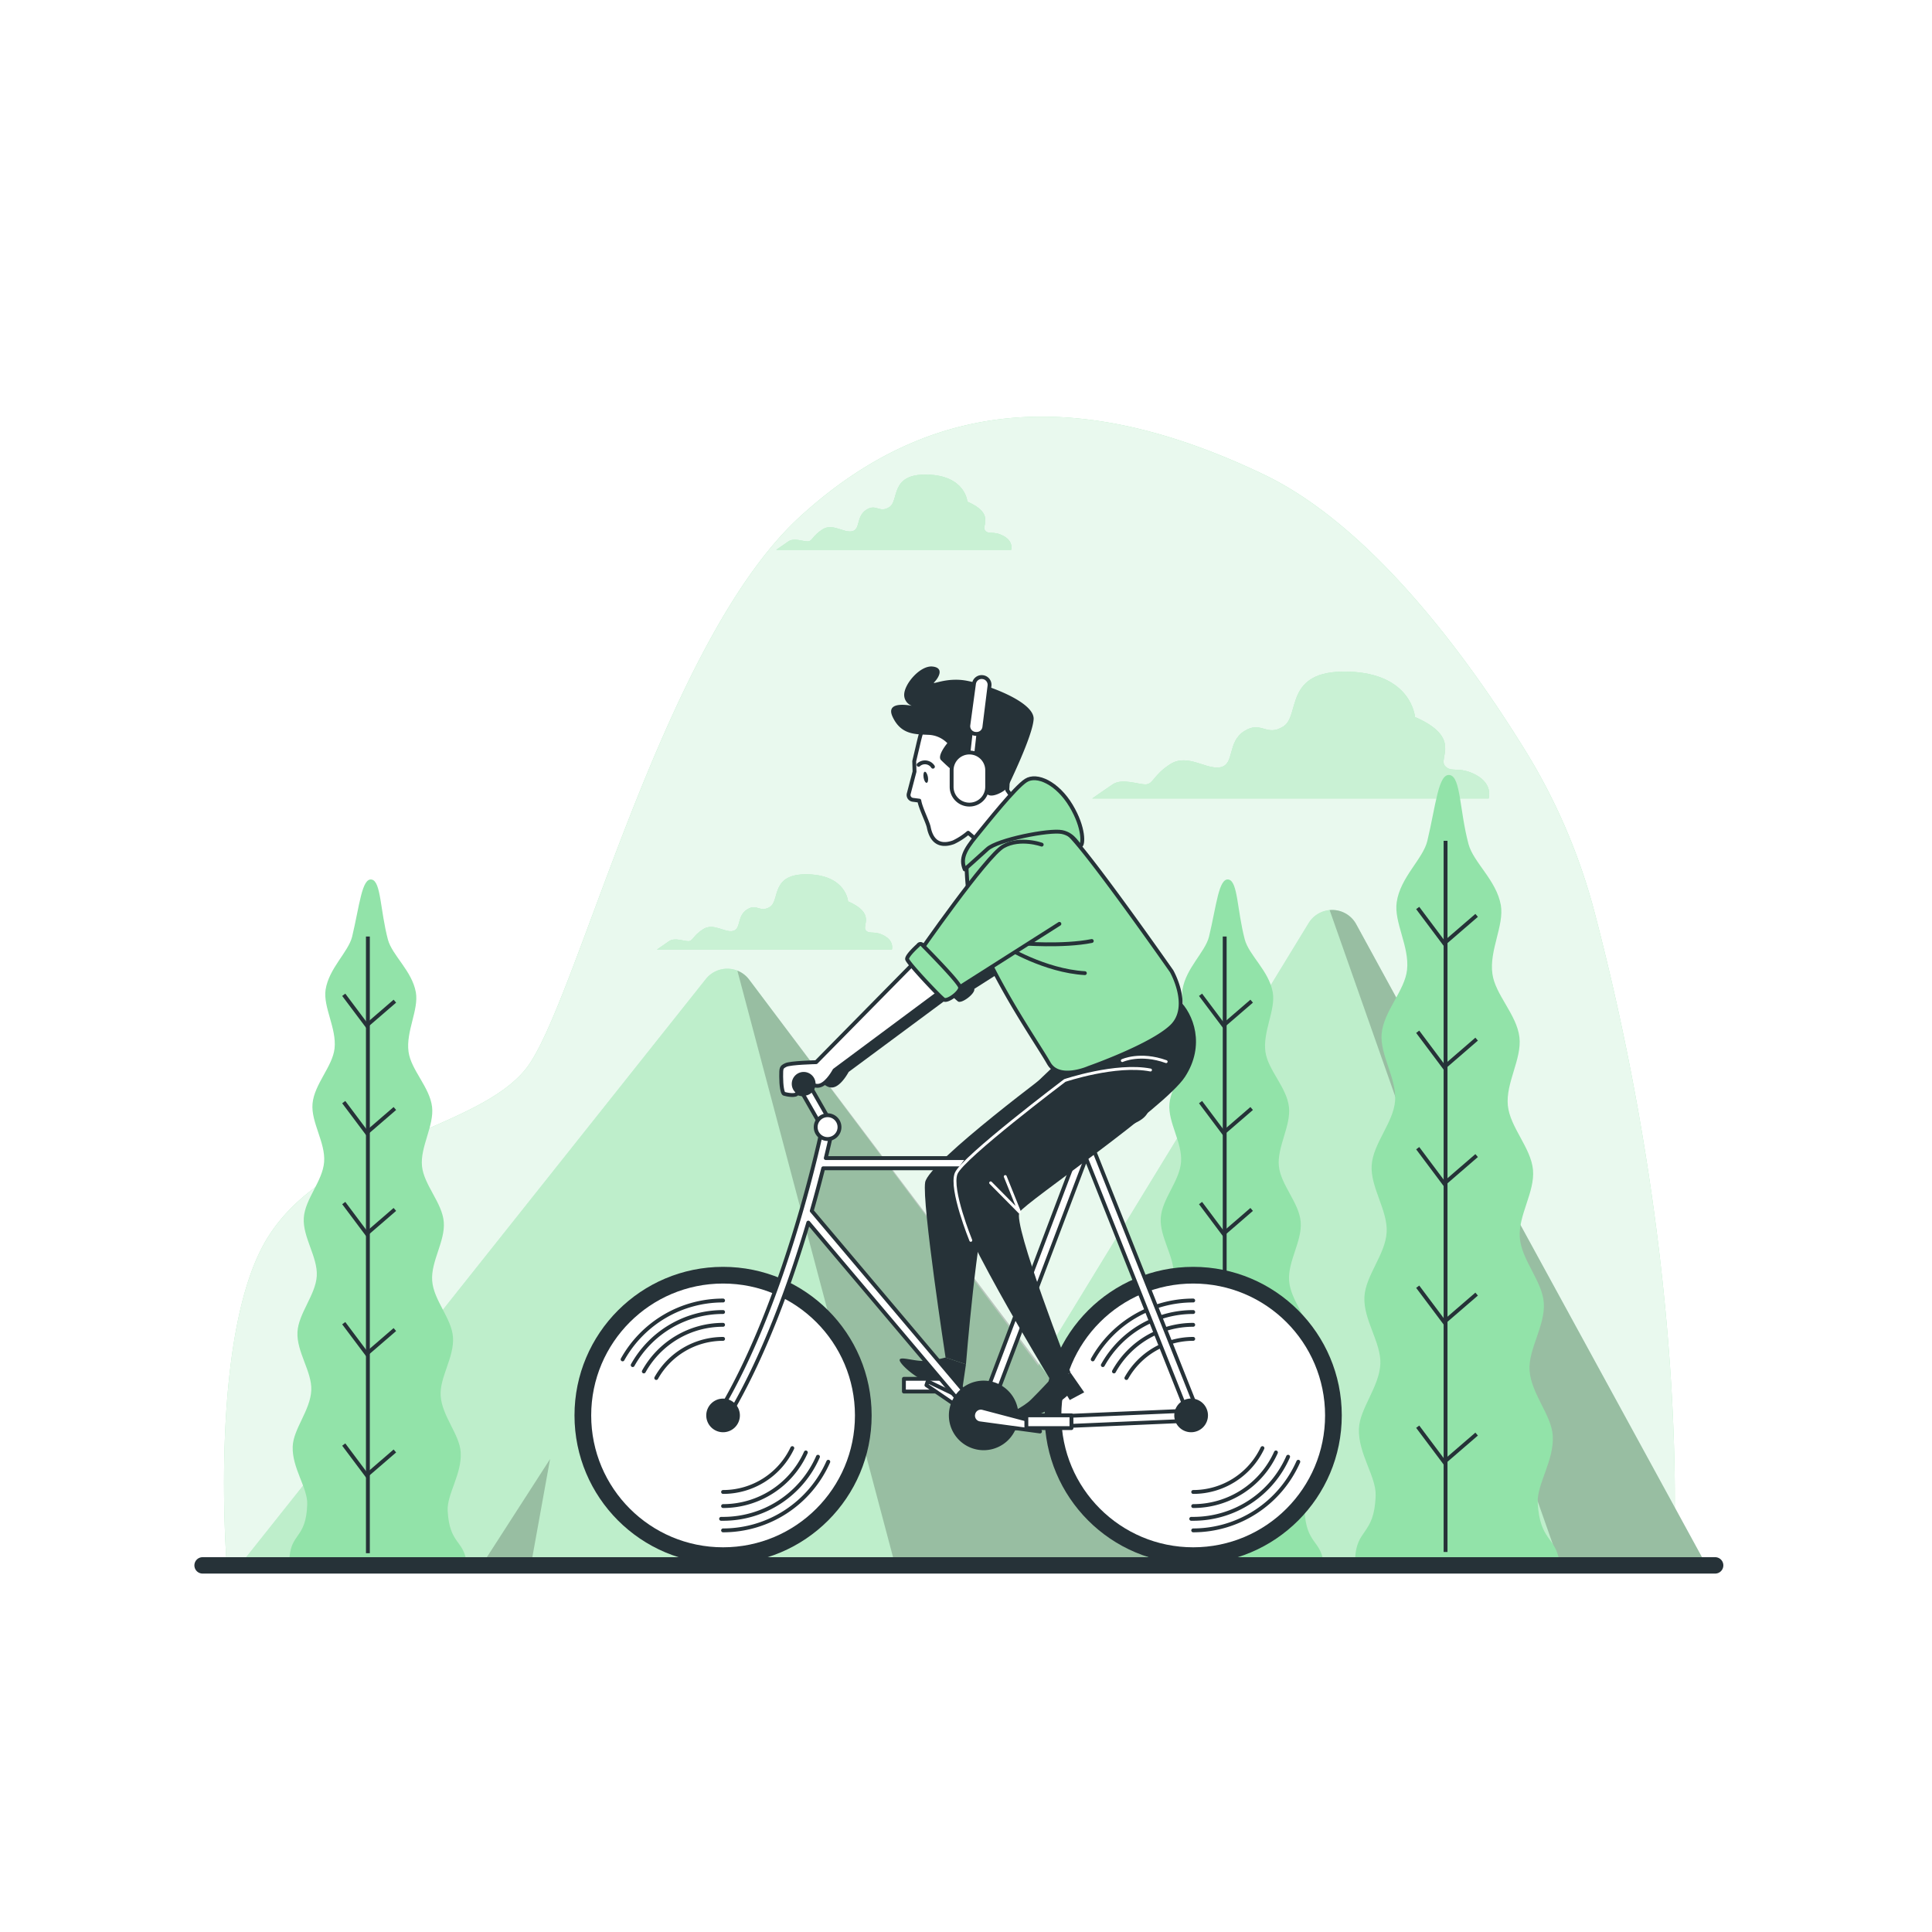 <svg class="animated" id="freepik_stories-ride-a-bicycle" xmlns="http://www.w3.org/2000/svg" viewBox="0 0 500 500" version="1.1" xmlns:xlink="http://www.w3.org/1999/xlink" xmlns:svgjs="http://svgjs.com/svgjs"><style>svg#freepik_stories-ride-a-bicycle:not(.animated) .animable {opacity: 0;}svg#freepik_stories-ride-a-bicycle.animated #freepik--background-simple--inject-34 {animation: 1.5s Infinite  linear shake;animation-delay: 0s;}svg#freepik_stories-ride-a-bicycle.animated #freepik--Clouds--inject-34 {animation: 1.5s Infinite  linear floating;animation-delay: 0s;}svg#freepik_stories-ride-a-bicycle.animated #freepik--Character--inject-34 {animation: 1.5s Infinite  linear floating;animation-delay: 0s;}            @keyframes shake {                10%, 90% {                    transform: translate3d(-1px, 0, 0);                  }                  20%, 80% {                    transform: translate3d(2px, 0, 0);                  }                  30%, 50%, 70% {                    transform: translate3d(-4px, 0, 0);                  }                  40%, 60% {                    transform: translate3d(4px, 0, 0);                  }            }                    @keyframes floating {                0% {                    opacity: 1;                    transform: translateY(0px);                }                50% {                    transform: translateY(-10px);                }                100% {                    opacity: 1;                    transform: translateY(0px);                }            }        </style><g id="freepik--background-simple--inject-34" class="animable animator-active" style="transform-origin: 245.711px 256.298px;"><path d="M412.77,236.48a154.35,154.35,0,0,0-18-42.2c-14.19-23-39.31-57.93-67.79-71.52-44-21-84-22-120,11s-58,127-71,143-52,19-67,44-10.31,84-10.31,84H433S438.24,334,412.77,236.48Z" style="fill: rgb(146, 227, 169); transform-origin: 245.711px 256.298px;" id="el40smnksxh72" class="animable"></path><g id="elgrnp7qxz6aa"><path d="M412.77,236.48a154.35,154.35,0,0,0-18-42.2c-14.19-23-39.31-57.93-67.79-71.52-44-21-84-22-120,11s-58,127-71,143-52,19-67,44-10.31,84-10.31,84H433S438.24,334,412.77,236.48Z" style="fill: rgb(255, 255, 255); opacity: 0.8; transform-origin: 245.711px 256.298px;" class="animable"></path></g></g><g id="freepik--Clouds--inject-34" class="animable" style="transform-origin: 277.72px 184.281px;"><path d="M382,200.57c-4.46-2.43-6.48-.4-8.11-2.43s4.46-7.3-7.7-12.57c0,0-.81-11.35-17.43-11.75S336.61,185.17,332.15,188s-5.68-1.62-10.14,1.22-2.43,8.51-6.08,9.33-8.51-3.65-13-.82S298.5,203,296.47,203s-6.08-1.63-8.51,0-5.27,3.64-5.27,3.64H385.26S386.47,203,382,200.57Z" style="fill: rgb(146, 227, 169); transform-origin: 334.05px 190.225px;" id="elbjd900f7zn9" class="animable"></path><g id="elb3nb25z72ai"><path d="M382,200.57c-4.46-2.43-6.48-.4-8.11-2.43s4.46-7.3-7.7-12.57c0,0-.81-11.35-17.43-11.75S336.61,185.17,332.15,188s-5.68-1.62-10.14,1.22-2.43,8.51-6.08,9.33-8.51-3.65-13-.82S298.5,203,296.47,203s-6.08-1.63-8.51,0-5.27,3.64-5.27,3.64H385.26S386.47,203,382,200.57Z" style="fill: rgb(146, 227, 169); opacity: 0.5; transform-origin: 334.05px 190.225px;" class="animable"></path></g><path d="M259.72,138.72c-2.64-1.45-3.84-.24-4.8-1.45s2.64-4.32-4.57-7.44c0,0-.48-6.73-10.33-7s-7.21,6.73-9.85,8.41-3.37-1-6,.72-1.44,5-3.6,5.53-5.05-2.17-7.69-.49-2.65,3.13-3.85,3.13-3.6-1-5,0-3.13,2.16-3.13,2.16h60.79S262.36,140.16,259.72,138.72Z" style="fill: rgb(146, 227, 169); transform-origin: 231.333px 132.556px;" id="els0xc5b5c7ks" class="animable"></path><g id="el3oaihni5lxp"><path d="M259.72,138.72c-2.64-1.45-3.84-.24-4.8-1.45s2.64-4.32-4.57-7.44c0,0-.48-6.73-10.33-7s-7.21,6.73-9.85,8.41-3.37-1-6,.72-1.44,5-3.6,5.53-5.05-2.17-7.69-.49-2.65,3.13-3.85,3.13-3.6-1-5,0-3.13,2.16-3.13,2.16h60.79S262.36,140.16,259.72,138.72Z" style="fill: rgb(146, 227, 169); opacity: 0.5; transform-origin: 231.333px 132.556px;" class="animable"></path></g><path d="M228.84,242.17c-2.64-1.44-3.84-.24-4.81-1.44s2.65-4.33-4.56-7.45c0,0-.48-6.73-10.33-7s-7.21,6.73-9.85,8.41-3.37-1-6,.72-1.44,5.05-3.61,5.53-5-2.17-7.68-.48-2.65,3.12-3.85,3.12-3.6-1-5,0-3.12,2.16-3.12,2.16h60.79S231.48,243.61,228.84,242.17Z" style="fill: rgb(146, 227, 169); transform-origin: 200.462px 236.006px;" id="elwjci8jaeim" class="animable"></path><g id="elf29tru5uiu5"><path d="M228.84,242.17c-2.64-1.44-3.84-.24-4.81-1.44s2.65-4.33-4.56-7.45c0,0-.48-6.73-10.33-7s-7.21,6.73-9.85,8.41-3.37-1-6,.72-1.44,5.05-3.61,5.53-5-2.17-7.68-.48-2.65,3.12-3.85,3.12-3.6-1-5,0-3.12,2.16-3.12,2.16h60.79S231.48,243.61,228.84,242.17Z" style="fill: rgb(146, 227, 169); opacity: 0.5; transform-origin: 200.462px 236.006px;" class="animable"></path></g><g id="el98ggq17nlys"><g style="opacity: 0.5; transform-origin: 334.05px 190.225px;" class="animable"><path d="M382,200.57c-4.46-2.43-6.48-.4-8.11-2.43s4.46-7.3-7.7-12.57c0,0-.81-11.35-17.43-11.75S336.61,185.17,332.15,188s-5.68-1.62-10.14,1.22-2.43,8.51-6.08,9.33-8.51-3.65-13-.82S298.5,203,296.47,203s-6.08-1.63-8.51,0-5.27,3.64-5.27,3.64H385.26S386.47,203,382,200.57Z" style="fill: rgb(255, 255, 255); transform-origin: 334.05px 190.225px;" id="elvkck6wo3rqn" class="animable"></path><g id="elwek1g0r4zba"><path d="M382,200.57c-4.46-2.43-6.48-.4-8.11-2.43s4.46-7.3-7.7-12.57c0,0-.81-11.35-17.43-11.75S336.61,185.17,332.15,188s-5.68-1.62-10.14,1.22-2.43,8.51-6.08,9.33-8.51-3.65-13-.82S298.5,203,296.47,203s-6.08-1.63-8.51,0-5.27,3.64-5.27,3.64H385.26S386.47,203,382,200.57Z" style="fill: rgb(255, 255, 255); opacity: 0.5; transform-origin: 334.05px 190.225px;" class="animable"></path></g></g></g><g id="elr2xfu3wutx"><g style="opacity: 0.5; transform-origin: 231.333px 132.556px;" class="animable"><path d="M259.72,138.72c-2.64-1.45-3.84-.24-4.8-1.45s2.64-4.32-4.57-7.44c0,0-.48-6.73-10.33-7s-7.21,6.73-9.85,8.41-3.37-1-6,.72-1.44,5-3.6,5.53-5.05-2.17-7.69-.49-2.65,3.13-3.85,3.13-3.6-1-5,0-3.13,2.16-3.13,2.16h60.79S262.36,140.16,259.72,138.72Z" style="fill: rgb(255, 255, 255); transform-origin: 231.333px 132.556px;" id="eloeyk3y37ic" class="animable"></path><g id="el8pkp0vti6fp"><path d="M259.72,138.72c-2.64-1.45-3.84-.24-4.8-1.45s2.64-4.32-4.57-7.44c0,0-.48-6.73-10.33-7s-7.21,6.73-9.85,8.41-3.37-1-6,.72-1.44,5-3.6,5.53-5.05-2.17-7.69-.49-2.65,3.13-3.85,3.13-3.6-1-5,0-3.13,2.16-3.13,2.16h60.79S262.36,140.16,259.72,138.72Z" style="fill: rgb(255, 255, 255); opacity: 0.5; transform-origin: 231.333px 132.556px;" class="animable"></path></g></g></g><g id="elemxm87t4e0d"><g style="opacity: 0.5; transform-origin: 200.462px 236.006px;" class="animable"><path d="M228.84,242.17c-2.64-1.44-3.84-.24-4.81-1.44s2.65-4.33-4.56-7.45c0,0-.48-6.73-10.33-7s-7.21,6.73-9.85,8.41-3.37-1-6,.72-1.44,5.05-3.61,5.53-5-2.17-7.68-.48-2.65,3.12-3.85,3.12-3.6-1-5,0-3.12,2.16-3.12,2.16h60.79S231.48,243.61,228.84,242.17Z" style="fill: rgb(255, 255, 255); transform-origin: 200.462px 236.006px;" id="el72mna29uife" class="animable"></path><g id="els43sy326aw"><path d="M228.84,242.17c-2.64-1.44-3.84-.24-4.81-1.44s2.65-4.33-4.56-7.45c0,0-.48-6.73-10.33-7s-7.21,6.73-9.85,8.41-3.37-1-6,.72-1.44,5.05-3.61,5.53-5-2.17-7.68-.48-2.65,3.12-3.85,3.12-3.6-1-5,0-3.12,2.16-3.12,2.16h60.79S231.48,243.61,228.84,242.17Z" style="fill: rgb(255, 255, 255); opacity: 0.5; transform-origin: 200.462px 236.006px;" class="animable"></path></g></g></g></g><g id="freepik--Mountains--inject-34" class="animable" style="transform-origin: 251.7px 319.973px;"><path d="M62.55,404.45,182.67,253.38a7.09,7.09,0,0,1,11.23.17l74.78,99.94,70-114.6a7.1,7.1,0,0,1,12.28.3l89.85,164.49Z" style="fill: rgb(146, 227, 169); transform-origin: 251.68px 319.975px;" id="el3ou15kkbm6p" class="animable"></path><g id="el8o8erxvgea4"><path d="M62.55,404.45,182.67,253.38a7.09,7.09,0,0,1,11.23.17l74.78,99.94,70-114.6a7.1,7.1,0,0,1,12.28.3l89.85,164.49Z" style="fill: rgb(255, 255, 255); opacity: 0.4; transform-origin: 251.68px 319.975px;" class="animable"></path></g><g id="elqroar1k9zu9"><g style="opacity: 0.2; transform-origin: 315.84px 319.798px;" class="animable"><path d="M190.83,251.2l40.58,152.9,75.9-.15L193.9,253.55A7,7,0,0,0,190.83,251.2Z" id="el7rtid0n0wf7" class="animable" style="transform-origin: 249.07px 327.65px;"></path><path d="M351,239.19a7.06,7.06,0,0,0-6.89-3.66l59.2,168.22,37.54-.07Z" id="elxn3kdlgyhen" class="animable" style="transform-origin: 392.48px 319.623px;"></path></g></g><g id="elrv35v5z5mh"><polygon points="137.67 403.56 142.36 377.6 125.64 403.56 137.67 403.56" style="opacity: 0.2; transform-origin: 134px 390.58px;" class="animable"></polygon></g></g><g id="freepik--Trees--inject-34" class="animable" style="transform-origin: 239.21px 302.28px;"><path d="M352,404h51.54c-1-6.31-5-5.2-5.58-15-.27-4.92,4.29-11,3.89-17.47-.32-5.32-5.57-10.78-6-16.87-.37-5.5,4.11-11.59,3.68-17.52-.41-5.6-5.73-11-6.2-16.79s3.92-11.83,3.41-17.57-5.94-11-6.51-16.67c-.59-5.82,3.66-12.08,3-17.65-.69-5.91-6.27-11-7-16.45-.85-6.07,3.1-12.54,2.18-17.78-1.13-6.41-7.1-11.05-8.36-15.78-2.34-8.81-2-17.3-4.81-17.86-3-.59-3.62,7.74-5.85,17.05-1.13,4.67-7,9.41-7.92,15.83-.78,5.19,3.35,11.51,2.67,17.55-.6,5.4-6,10.6-6.57,16.48-.49,5.52,3.92,11.62,3.48,17.4-.42,5.61-5.69,11-6.06,16.68s4.19,11.68,3.88,17.31c-.32,5.78-5.5,11.23-5.76,16.79-.29,5.87,4.35,11.8,4.13,17.25-.25,6-5.36,11.57-5.55,16.85-.23,6.41,4.48,12.33,4.33,17.21-.31,10.59-5.16,8.4-5.33,16.92Z" style="fill: rgb(146, 227, 169); transform-origin: 377.115px 302.28px;" id="elswp2slggvx" class="animable"></path><line x1="374.11" y1="217.6" x2="374.11" y2="401.65" style="fill: none; stroke: rgb(38, 50, 56); stroke-miterlimit: 10; transform-origin: 374.11px 309.625px;" id="elxs02glgxx6" class="animable"></line><polyline points="382.15 236.9 373.76 244.14 366.9 234.99" style="fill: none; stroke: rgb(38, 50, 56); stroke-miterlimit: 10; transform-origin: 374.525px 239.565px;" id="elj7i1q8ebb8" class="animable"></polyline><polyline points="382.15 268.93 373.76 276.18 366.9 267.02" style="fill: none; stroke: rgb(38, 50, 56); stroke-miterlimit: 10; transform-origin: 374.525px 271.6px;" id="elssohvwise5" class="animable"></polyline><polyline points="382.15 299.06 373.76 306.31 366.9 297.15" style="fill: none; stroke: rgb(38, 50, 56); stroke-miterlimit: 10; transform-origin: 374.525px 301.73px;" id="eldqnoa8z5pof" class="animable"></polyline><polyline points="382.15 334.91 373.76 342.15 366.9 333" style="fill: none; stroke: rgb(38, 50, 56); stroke-miterlimit: 10; transform-origin: 374.525px 337.575px;" id="el3qk78h80b1i" class="animable"></polyline><polyline points="382.15 371.14 373.76 378.38 366.9 369.23" style="fill: none; stroke: rgb(38, 50, 56); stroke-miterlimit: 10; transform-origin: 374.525px 373.805px;" id="elnlodkihz24q" class="animable"></polyline><path d="M297.77,404h44.69c-.86-5.47-4.37-4.51-4.84-13-.23-4.26,3.72-9.54,3.38-15.14-.29-4.62-4.84-9.35-5.19-14.63-.32-4.77,3.56-10,3.19-15.19-.36-4.86-5-9.51-5.38-14.56s3.4-10.26,3-15.24-5.15-9.55-5.65-14.46,3.17-10.47,2.61-15.3c-.6-5.12-5.43-9.55-6.09-14.27-.73-5.25,2.7-10.87,1.9-15.41-1-5.56-6.16-9.58-7.25-13.68-2-7.64-1.78-15-4.17-15.49-2.56-.51-3.14,6.71-5.08,14.78-1,4-6,8.16-6.87,13.73-.67,4.5,2.91,10,2.32,15.21-.52,4.69-5.23,9.2-5.69,14.29-.44,4.8,3.39,10.08,3,15.09s-4.93,9.52-5.25,14.47,3.63,10.13,3.36,15-4.77,9.74-5,14.56c-.24,5.09,3.78,10.23,3.58,15-.21,5.24-4.64,10-4.8,14.61-.2,5.56,3.88,10.69,3.75,14.92-.27,9.19-4.47,7.28-4.63,14.68Z" style="fill: rgb(146, 227, 169); transform-origin: 319.56px 315.802px;" id="elil16l7khfx" class="animable"></path><line x1="316.95" y1="242.37" x2="316.95" y2="401.97" style="fill: none; stroke: rgb(38, 50, 56); stroke-miterlimit: 10; transform-origin: 316.95px 322.17px;" id="elisdptcpyx9n" class="animable"></line><polyline points="323.93 259.1 316.65 265.38 310.7 257.45" style="fill: none; stroke: rgb(38, 50, 56); stroke-miterlimit: 10; transform-origin: 317.315px 261.415px;" id="els5o5gvrxpo" class="animable"></polyline><polyline points="323.93 286.88 316.65 293.16 310.7 285.23" style="fill: none; stroke: rgb(38, 50, 56); stroke-miterlimit: 10; transform-origin: 317.315px 289.195px;" id="el7ii5p51q0xu" class="animable"></polyline><polyline points="323.93 313 316.65 319.29 310.7 311.35" style="fill: none; stroke: rgb(38, 50, 56); stroke-miterlimit: 10; transform-origin: 317.315px 315.32px;" id="elmczkr1a22n" class="animable"></polyline><polyline points="323.93 344.09 316.65 350.37 310.7 342.44" style="fill: none; stroke: rgb(38, 50, 56); stroke-miterlimit: 10; transform-origin: 317.315px 346.405px;" id="elaysf20bf7bn" class="animable"></polyline><polyline points="323.93 375.51 316.65 381.79 310.7 373.85" style="fill: none; stroke: rgb(38, 50, 56); stroke-miterlimit: 10; transform-origin: 317.315px 377.82px;" id="el515is9za4mk" class="animable"></polyline><path d="M76,404h44.69c-.86-5.47-4.37-4.51-4.83-13-.24-4.26,3.71-9.54,3.37-15.14-.28-4.62-4.83-9.35-5.19-14.63-.31-4.77,3.57-10,3.19-15.19-.35-4.86-5-9.51-5.38-14.56s3.41-10.26,3-15.24-5.14-9.55-5.64-14.46,3.17-10.47,2.61-15.3c-.6-5.12-5.44-9.55-6.09-14.27-.73-5.25,2.69-10.87,1.89-15.41-1-5.56-6.16-9.58-7.24-13.68-2-7.64-1.78-15-4.17-15.49-2.56-.51-3.15,6.71-5.08,14.78-1,4-6,8.16-6.87,13.73-.67,4.5,2.9,10,2.32,15.21-.53,4.69-5.24,9.2-5.7,14.29-.43,4.8,3.4,10.08,3,15.09s-4.94,9.52-5.26,14.47,3.63,10.13,3.36,15-4.76,9.74-5,14.56c-.25,5.09,3.77,10.23,3.58,15-.22,5.24-4.65,10-4.81,14.61-.2,5.56,3.89,10.69,3.76,14.92-.27,9.19-4.48,7.28-4.63,14.68Z" style="fill: rgb(146, 227, 169); transform-origin: 97.785px 315.802px;" id="elhrgkbvgqcpn" class="animable"></path><line x1="95.21" y1="242.37" x2="95.21" y2="401.97" style="fill: none; stroke: rgb(38, 50, 56); stroke-miterlimit: 10; transform-origin: 95.21px 322.17px;" id="el7eixvcv4k8f" class="animable"></line><polyline points="102.19 259.1 94.91 265.38 88.96 257.45" style="fill: none; stroke: rgb(38, 50, 56); stroke-miterlimit: 10; transform-origin: 95.575px 261.415px;" id="elvtz08cvun6c" class="animable"></polyline><polyline points="102.19 286.88 94.91 293.16 88.96 285.23" style="fill: none; stroke: rgb(38, 50, 56); stroke-miterlimit: 10; transform-origin: 95.575px 289.195px;" id="elgoq910hug2h" class="animable"></polyline><polyline points="102.19 313 94.91 319.29 88.96 311.35" style="fill: none; stroke: rgb(38, 50, 56); stroke-miterlimit: 10; transform-origin: 95.575px 315.32px;" id="el2meywy5etfy" class="animable"></polyline><polyline points="102.19 344.09 94.91 350.37 88.96 342.44" style="fill: none; stroke: rgb(38, 50, 56); stroke-miterlimit: 10; transform-origin: 95.575px 346.405px;" id="el9ldk9sqmq9k" class="animable"></polyline><polyline points="102.19 375.51 94.91 381.79 88.96 373.85" style="fill: none; stroke: rgb(38, 50, 56); stroke-miterlimit: 10; transform-origin: 95.575px 377.82px;" id="el2jxd0x56cor" class="animable"></polyline></g><g id="freepik--Character--inject-34" class="animable" style="transform-origin: 243.849px 296.585px;"><g id="elvuqz6dmwnrc"><circle cx="308.8" cy="366.31" r="38.45" style="fill: rgb(38, 50, 56); transform-origin: 308.8px 366.31px; transform: rotate(-13.06deg);" class="animable"></circle></g><g id="elmsczt53jotj"><circle cx="308.8" cy="366.31" r="34.13" style="fill: rgb(255, 255, 255); transform-origin: 308.8px 366.31px; transform: rotate(-22.01deg);" class="animable"></circle></g><path d="M308.8,396.06A29.75,29.75,0,0,0,336,378.3" style="fill: none; stroke: rgb(38, 50, 56); stroke-linecap: round; stroke-linejoin: round; transform-origin: 322.4px 387.18px;" id="elts0spxj2b7" class="animable"></path><path d="M308.8,336.57a29.73,29.73,0,0,0-26,15.24" style="fill: none; stroke: rgb(38, 50, 56); stroke-linecap: round; stroke-linejoin: round; transform-origin: 295.8px 344.19px;" id="elru1vc1azg3" class="animable"></path><path d="M308.8,339.55a26.77,26.77,0,0,0-23.39,13.74" style="fill: none; stroke: rgb(38, 50, 56); stroke-linecap: round; stroke-linejoin: round; transform-origin: 297.105px 346.42px;" id="elz2dpgp3rmu" class="animable"></path><path d="M308.29,393.07h.51A26.78,26.78,0,0,0,333.36,377" style="fill: none; stroke: rgb(38, 50, 56); stroke-linecap: round; stroke-linejoin: round; transform-origin: 320.825px 385.035px;" id="el1l4sk1py84p" class="animable"></path><path d="M308.8,342.86a23.44,23.44,0,0,0-20.51,12.07" style="fill: none; stroke: rgb(38, 50, 56); stroke-linecap: round; stroke-linejoin: round; transform-origin: 298.545px 348.895px;" id="el77dfhf3jduo" class="animable"></path><path d="M308.8,389.77a23.45,23.45,0,0,0,21.41-13.88" style="fill: none; stroke: rgb(38, 50, 56); stroke-linecap: round; stroke-linejoin: round; transform-origin: 319.505px 382.83px;" id="elkg62t71uqs" class="animable"></path><path d="M308.8,346.5a19.81,19.81,0,0,0-17.29,10.13" style="fill: none; stroke: rgb(38, 50, 56); stroke-linecap: round; stroke-linejoin: round; transform-origin: 300.155px 351.565px;" id="elv5ssv7e07uk" class="animable"></path><path d="M308.8,386.12a19.81,19.81,0,0,0,17.92-11.35" style="fill: none; stroke: rgb(38, 50, 56); stroke-linecap: round; stroke-linejoin: round; transform-origin: 317.76px 380.445px;" id="elrtkyjqmhq2o" class="animable"></path><g id="el11kpck9gtja"><circle cx="187.13" cy="366.31" r="38.45" style="fill: rgb(38, 50, 56); transform-origin: 187.13px 366.31px; transform: rotate(-45deg);" class="animable"></circle></g><g id="elvmvay0f3ji"><circle cx="187.13" cy="366.31" r="34.13" style="fill: rgb(255, 255, 255); transform-origin: 187.13px 366.31px; transform: rotate(-67deg);" class="animable"></circle></g><path d="M187.13,396.06a29.75,29.75,0,0,0,27.23-17.76" style="fill: none; stroke: rgb(38, 50, 56); stroke-linecap: round; stroke-linejoin: round; transform-origin: 200.745px 387.18px;" id="elrry8vthmg7i" class="animable"></path><path d="M187.13,336.57a29.72,29.72,0,0,0-26,15.24" style="fill: none; stroke: rgb(38, 50, 56); stroke-linecap: round; stroke-linejoin: round; transform-origin: 174.13px 344.19px;" id="elld8tkej17yn" class="animable"></path><path d="M187.13,339.55a26.77,26.77,0,0,0-23.39,13.74" style="fill: none; stroke: rgb(38, 50, 56); stroke-linecap: round; stroke-linejoin: round; transform-origin: 175.435px 346.42px;" id="el2y39xiz3h7j" class="animable"></path><path d="M186.62,393.07h.51A26.77,26.77,0,0,0,211.69,377" style="fill: none; stroke: rgb(38, 50, 56); stroke-linecap: round; stroke-linejoin: round; transform-origin: 199.155px 385.035px;" id="el1uc72w3tg93" class="animable"></path><path d="M187.13,342.86a23.45,23.45,0,0,0-20.51,12.07" style="fill: none; stroke: rgb(38, 50, 56); stroke-linecap: round; stroke-linejoin: round; transform-origin: 176.875px 348.895px;" id="el6t9dxqi2lj2" class="animable"></path><path d="M187.13,389.77a23.47,23.47,0,0,0,21.42-13.88" style="fill: none; stroke: rgb(38, 50, 56); stroke-linecap: round; stroke-linejoin: round; transform-origin: 197.84px 382.83px;" id="el6ogsidy3pu" class="animable"></path><path d="M187.13,346.5a19.82,19.82,0,0,0-17.29,10.13" style="fill: none; stroke: rgb(38, 50, 56); stroke-linecap: round; stroke-linejoin: round; transform-origin: 178.485px 351.565px;" id="elxrbknn582u" class="animable"></path><path d="M187.13,386.12a19.8,19.8,0,0,0,17.92-11.35" style="fill: none; stroke: rgb(38, 50, 56); stroke-linecap: round; stroke-linejoin: round; transform-origin: 196.09px 380.445px;" id="el8w3ta7086rg" class="animable"></path><path d="M277.88,239.55l-4.63-20.47s-5.5-2-9.9.44c-3.63,2-16.32,19.72-20.64,25.85l-.26-.26a.66.66,0,0,0-1.14,0s-3,2.66-2.88,3.59a7,7,0,0,0,1.14,1.61l-24.69,25s-6.66.15-7.85.74-1.19.74-1.19,3,.3,4.3.74,4.45,3.12.74,3.41-.15-.74-2.52-.74-2.52.74-1.92,2.23-1.33,2.66,2.52,4.59,1.78,3.56-3.86,3.56-3.86l26.67-19.76a17.38,17.38,0,0,0,1.63,1.52c.95.62,4.28-1.89,4.23-3.13a.44.44,0,0,0,0-.14Z" style="fill: rgb(38, 50, 56); transform-origin: 241.86px 251.07px;" id="el0gufs75yr9hd" class="animable"></path><path d="M214.18,293a1.33,1.33,0,0,1-1.15-.67l-6.22-10.88a1.32,1.32,0,0,1,2.3-1.31L215.33,291a1.32,1.32,0,0,1-1.15,2Z" style="fill: rgb(255, 255, 255); stroke: rgb(38, 50, 56); stroke-linecap: round; stroke-linejoin: round; transform-origin: 211.078px 286.236px;" id="el82vd6fq5esr" class="animable"></path><path d="M236.83,248.89l-25.61,26s-6.67.15-7.86.74-1.19.74-1.19,3,.3,4.29.75,4.44,3.11.74,3.4-.15-.74-2.52-.74-2.52.74-1.92,2.23-1.33,2.66,2.52,4.59,1.78,3.56-3.85,3.56-3.85L243.8,256.3Z" style="fill: rgb(255, 255, 255); stroke: rgb(38, 50, 56); stroke-linecap: round; stroke-linejoin: round; transform-origin: 222.985px 266.145px;" id="elmtm9whoxzto" class="animable"></path><path d="M211.07,280.51a3.08,3.08,0,1,0-3.08,3.07A3.08,3.08,0,0,0,211.07,280.51Z" style="fill: rgb(38, 50, 56); transform-origin: 207.99px 280.5px;" id="el3zyrce4ipyy" class="animable"></path><path d="M291.6,283.31a27.55,27.55,0,0,1-8.81,2.42c-4.84.44-8.14-.22-7,3.3s8.58,4.18,14.09,2.86,8.14-3.3,7.48-6.82S293.36,282.65,291.6,283.31Z" style="fill: rgb(38, 50, 56); transform-origin: 286.512px 287.566px;" id="el7cpxggmuyz" class="animable"></path><path d="M274.21,275.6s-33.9,25.1-34.78,30.38,5.28,45.34,5.28,45.34l5.28,1.76s2.87-35.66,5.73-42.48,31.26-22.89,31.92-31S281.25,271.42,274.21,275.6Z" style="fill: rgb(38, 50, 56); transform-origin: 263.513px 312.971px;" id="el698pugoeipo" class="animable"></path><path d="M244.71,351.32a26.65,26.65,0,0,1-5.06.88c-2.86.22-6.82-1.32-6.82-.22s4.84,5.29,7.26,5.51,5.5.44,5.5.44l.12,1.71,3.18.93,1.1-7.49Z" style="fill: rgb(38, 50, 56); transform-origin: 241.41px 355.945px;" id="elate01p401qo" class="animable"></path><g id="elk3h8bczzy5e"><rect x="233.93" y="356.83" width="11.67" height="3.3" style="fill: rgb(255, 255, 255); stroke: rgb(38, 50, 56); stroke-linecap: round; stroke-linejoin: round; transform-origin: 239.765px 358.48px; transform: rotate(26.85deg);" class="animable"></rect></g><polygon points="239.76 358.48 253.08 367.61 254.38 364.39 240.09 357.49 239.76 358.48" style="fill: rgb(255, 255, 255); stroke: rgb(38, 50, 56); stroke-linecap: round; stroke-linejoin: round; transform-origin: 247.07px 362.55px;" id="elwmxqo6xb1w" class="animable"></polygon><path d="M309.54,364.11,282.7,296.68a1.33,1.33,0,0,0-.31-.46l1.42-3.74a1.32,1.32,0,1,0-2.47-.94l-3.1,8.17H213.71c1.15-4.74,1.74-7.64,1.77-7.75a1.32,1.32,0,1,0-2.59-.52c-.09.44-9.18,44.88-26.89,74.19a1.33,1.33,0,0,0,.45,1.81,1.32,1.32,0,0,0,1.81-.45c9.4-15.55,16.39-35.26,20.93-50.58L253,368.25a2.37,2.37,0,0,0,.32.61,2.63,2.63,0,0,0,2.13,1.09h.12l51.65-2.24a2.65,2.65,0,0,0,2.1-1.2A2.62,2.62,0,0,0,309.54,364.11Zm-96.49-61.76h64.19l-23.67,62.5-43.49-51.48C211.27,309.24,212.25,305.5,213.05,302.35Zm42.41,65,25.61-67.6,26,65.35Z" style="fill: rgb(255, 255, 255); stroke: rgb(38, 50, 56); stroke-linecap: round; stroke-linejoin: round; transform-origin: 247.774px 330.165px;" id="elvt712gd0yhj" class="animable"></path><path d="M217.26,291.7a3.08,3.08,0,1,0-3.08,3.08A3.08,3.08,0,0,0,217.26,291.7Z" style="fill: rgb(255, 255, 255); stroke: rgb(38, 50, 56); stroke-linecap: round; stroke-linejoin: round; transform-origin: 214.18px 291.7px;" id="eliqhyugt8b7g" class="animable"></path><path d="M191.48,366.31a4.35,4.35,0,1,0-4.35,4.35A4.35,4.35,0,0,0,191.48,366.31Z" style="fill: rgb(38, 50, 56); transform-origin: 187.13px 366.31px;" id="elix3dr0p4pi" class="animable"></path><path d="M312.62,366.31a4.36,4.36,0,1,0-4.36,4.35A4.36,4.36,0,0,0,312.62,366.31Z" style="fill: rgb(38, 50, 56); transform-origin: 308.26px 366.3px;" id="el0q19nteajqrr" class="animable"></path><path d="M263.57,366.31a9,9,0,1,0-9,9A9,9,0,0,0,263.57,366.31Z" style="fill: rgb(38, 50, 56); transform-origin: 254.57px 366.31px;" id="eltxfl6kvt03r" class="animable"></path><path d="M268.26,368.05l-13.88-3.66a2,2,0,0,0-2.48,1.44h0a2,2,0,0,0,1.69,2.53l15.56,2.11Z" style="fill: rgb(255, 255, 255); stroke: rgb(38, 50, 56); stroke-linecap: round; stroke-linejoin: round; transform-origin: 260.487px 367.393px;" id="elwqteydsngpm" class="animable"></path><g id="eloxmu7hoq99"><rect x="265.62" y="366.29" width="11.67" height="3.3" style="fill: rgb(255, 255, 255); stroke: rgb(38, 50, 56); stroke-linecap: round; stroke-linejoin: round; transform-origin: 271.455px 367.94px; transform: rotate(-47.73deg);" class="animable"></rect></g><path d="M274,274.72s-26.57,24.57-27.89,31.39,25.69,50.94,25.69,50.94l5.28-1.76s-15.19-38.75-13.21-41.61,37.52-26.87,42.81-35,2.29-16.26-1.67-20S274,274.72,274,274.72Z" style="fill: rgb(38, 50, 56); transform-origin: 277.793px 307.63px;" id="elho0gi7zial5" class="animable"></path><polyline points="256.38 306.12 263.86 313.68 260.16 304.49" style="fill: none; stroke: rgb(255, 255, 255); stroke-linecap: round; stroke-linejoin: round; stroke-width: 0.75px; transform-origin: 260.12px 309.085px;" id="elc9fye3t9cv" class="animable"></polyline><path d="M251.24,321s-5.41-13.25-3.79-17.31,28.12-24.06,28.12-24.06,13.25-4.46,22.18-2.71" style="fill: none; stroke: rgb(255, 255, 255); stroke-linecap: round; stroke-linejoin: round; stroke-width: 0.75px; transform-origin: 272.449px 298.757px;" id="el4gn498r6r88" class="animable"></path><path d="M290.45,274.48s4.59-2.16,11.35.27" style="fill: none; stroke: rgb(255, 255, 255); stroke-linecap: round; stroke-linejoin: round; stroke-width: 0.75px; transform-origin: 296.125px 274.173px;" id="elck665ytea5r" class="animable"></path><path d="M271.79,357.05s-2.42,2.64-4.85,5.06-5.5,3.08-4.4,3.74,2.86,1.32,6.17.22,7.48-4.84,7.48-4.84l.66,1.1,3.74-2-3.52-5.06Z" style="fill: rgb(38, 50, 56); transform-origin: 271.45px 360.964px;" id="elzzhmljrrd2s" class="animable"></path><path d="M258.33,187.17a16.67,16.67,0,0,0-14-4.76c-4.71.85-6,7.24-6.9,11.08L236.6,197l.08,2.69-1.5,5.72a1.26,1.26,0,0,0,1.06,1.58l1.68.22c.29,1.87,2.19,5.59,2.44,6.89,1,5,4.27,4.65,6.4,3.88a17.45,17.45,0,0,0,3.8-2.46l5,4.23,8.94-9.73-3.82-5.52S261.83,190.84,258.33,187.17Z" style="fill: rgb(255, 255, 255); stroke: rgb(38, 50, 56); stroke-linecap: round; stroke-linejoin: round; transform-origin: 249.818px 201.008px;" id="elmkbw7mdi2mn" class="animable"></path><path d="M240.14,201.06c.14.79,0,1.48-.31,1.53s-.67-.54-.8-1.33,0-1.48.3-1.53S240,200.27,240.14,201.06Z" style="fill: rgb(38, 50, 56); transform-origin: 239.587px 201.16px;" id="elf96uenxry2w" class="animable"></path><path d="M237.73,197.93a2.45,2.45,0,0,1,3.71.49" style="fill: none; stroke: rgb(38, 50, 56); stroke-linecap: round; stroke-linejoin: round; transform-origin: 239.585px 197.856px;" id="el30jtuav08k2" class="animable"></path><path d="M245.17,192.33s-2.67,3.17-1.67,4.34a51.93,51.93,0,0,0,4.33,3.83s2.34-4.17,5.67-2.5.67,5.67,1.83,7.33,5.17-.83,5.5-1.66,6.34-13,6.67-17.5-12-9-17.33-10-9.34,1.33-8.34.33,2.67-3.67-.5-4S234,177,234,179.83a3,3,0,0,0,2.83,3s-8-2-5.83,2.67,5.83,4.5,9.17,4.67A7.19,7.19,0,0,1,245.17,192.33Z" style="fill: rgb(38, 50, 56); transform-origin: 249.067px 189.186px;" id="el4diz53jaq85" class="animable"></path><path d="M251.33,198.5h-.11a1,1,0,0,1-.88-1.1l1.17-10.34a1,1,0,1,1,2,.23l-1.16,10.33A1,1,0,0,1,251.33,198.5Z" style="fill: rgb(255, 255, 255); stroke: rgb(38, 50, 56); stroke-miterlimit: 10; transform-origin: 251.926px 192.333px;" id="elvv6o9728gi" class="animable"></path><path d="M250.88,208.23h0a4.59,4.59,0,0,1-4.6-4.59v-4.3a4.6,4.6,0,0,1,4.6-4.59h0a4.6,4.6,0,0,1,4.6,4.59v4.3A4.59,4.59,0,0,1,250.88,208.23Z" style="fill: rgb(255, 255, 255); stroke: rgb(38, 50, 56); stroke-miterlimit: 10; transform-origin: 250.88px 201.49px;" id="elsg75cdg5yhm" class="animable"></path><path d="M252.06,177l-1.45,10.64a2,2,0,0,0,1.77,2.28l.12,0a2,2,0,0,0,2.25-1.76l1.33-10.66a2,2,0,0,0-1.76-2.26h0A2,2,0,0,0,252.06,177Z" style="fill: rgb(255, 255, 255); stroke: rgb(38, 50, 56); stroke-miterlimit: 10; transform-origin: 253.344px 182.579px;" id="el8wqqnnsjfcq" class="animable"></path><path d="M265.84,206s-16,14.51-15.77,16.93-.28,13.22,5.66,25.33,13.06,22.29,15.7,26.91,10.33,1.2,10.33,1.2,16.17-5.67,21.45-10.73,0-14.3,0-14.3-19.54-27.95-25.92-34.77A94.81,94.81,0,0,0,265.84,206Z" style="fill: rgb(146, 227, 169); stroke: rgb(38, 50, 56); stroke-linecap: round; stroke-linejoin: round; transform-origin: 277.812px 241.794px;" id="elpby4gyivzmd" class="animable"></path><path d="M249.67,225s3.25-2.89,5.88-5.28,15.95-5.05,19.28-4.39,4.17,3.67,4.84,3.5,1-4.5-2.5-10.33-8.84-8.33-11.67-6.5-9.83,10.67-12.83,14.33S248.5,222.17,249.67,225Z" style="fill: rgb(146, 227, 169); stroke: rgb(38, 50, 56); stroke-linecap: round; stroke-linejoin: round; transform-origin: 264.661px 213.205px;" id="elxxt9uraxbl8" class="animable"></path><path d="M264.38,244.13s10.72.89,18.17-.6" style="fill: none; stroke: rgb(38, 50, 56); stroke-linecap: round; stroke-linejoin: round; transform-origin: 273.465px 243.962px;" id="elekqr24mn9e8" class="animable"></path><path d="M260.2,245s10.13,6.26,20.56,6.85" style="fill: none; stroke: rgb(38, 50, 56); stroke-linecap: round; stroke-linejoin: round; transform-origin: 270.48px 248.425px;" id="elpwafla1i57o" class="animable"></path><path d="M269.59,218.59s-5.51-2-9.91.44S237.57,247,237.57,247l9,9.63,27.6-17.54" style="fill: rgb(146, 227, 169); stroke: rgb(38, 50, 56); stroke-linecap: round; stroke-linejoin: round; transform-origin: 255.87px 237.224px;" id="elgmc4xsw7u9" class="animable"></path><path d="M237.64,244.63s-3,2.66-2.88,3.59,8.55,9.86,9.5,10.47,4.28-1.89,4.23-3.13-9.71-10.94-9.71-10.94A.66.66,0,0,0,237.64,244.63Z" style="fill: rgb(146, 227, 169); stroke: rgb(38, 50, 56); stroke-linecap: round; stroke-linejoin: round; transform-origin: 241.624px 251.541px;" id="el7xrmi8rx69" class="animable"></path></g><g id="freepik--Floor--inject-34" class="animable" style="transform-origin: 248.155px 405.12px;"><path d="M52.44,407.24H443.88a2.12,2.12,0,0,0,2.12-2.12h0a2.12,2.12,0,0,0-2.12-2.12H52.44a2.12,2.12,0,0,0-2.13,2.12h0A2.12,2.12,0,0,0,52.44,407.24Z" style="fill: rgb(38, 50, 56); transform-origin: 248.155px 405.12px;" id="el9o9ka0b40lm" class="animable"></path></g><defs>     <filter id="active" height="200%">         <feMorphology in="SourceAlpha" result="DILATED" operator="dilate" radius="2"></feMorphology>                <feFlood flood-color="#32DFEC" flood-opacity="1" result="PINK"></feFlood>        <feComposite in="PINK" in2="DILATED" operator="in" result="OUTLINE"></feComposite>        <feMerge>            <feMergeNode in="OUTLINE"></feMergeNode>            <feMergeNode in="SourceGraphic"></feMergeNode>        </feMerge>    </filter>    <filter id="hover" height="200%">        <feMorphology in="SourceAlpha" result="DILATED" operator="dilate" radius="2"></feMorphology>                <feFlood flood-color="#ff0000" flood-opacity="0.5" result="PINK"></feFlood>        <feComposite in="PINK" in2="DILATED" operator="in" result="OUTLINE"></feComposite>        <feMerge>            <feMergeNode in="OUTLINE"></feMergeNode>            <feMergeNode in="SourceGraphic"></feMergeNode>        </feMerge>            <feColorMatrix type="matrix" values="0   0   0   0   0                0   1   0   0   0                0   0   0   0   0                0   0   0   1   0 "></feColorMatrix>    </filter></defs></svg>
